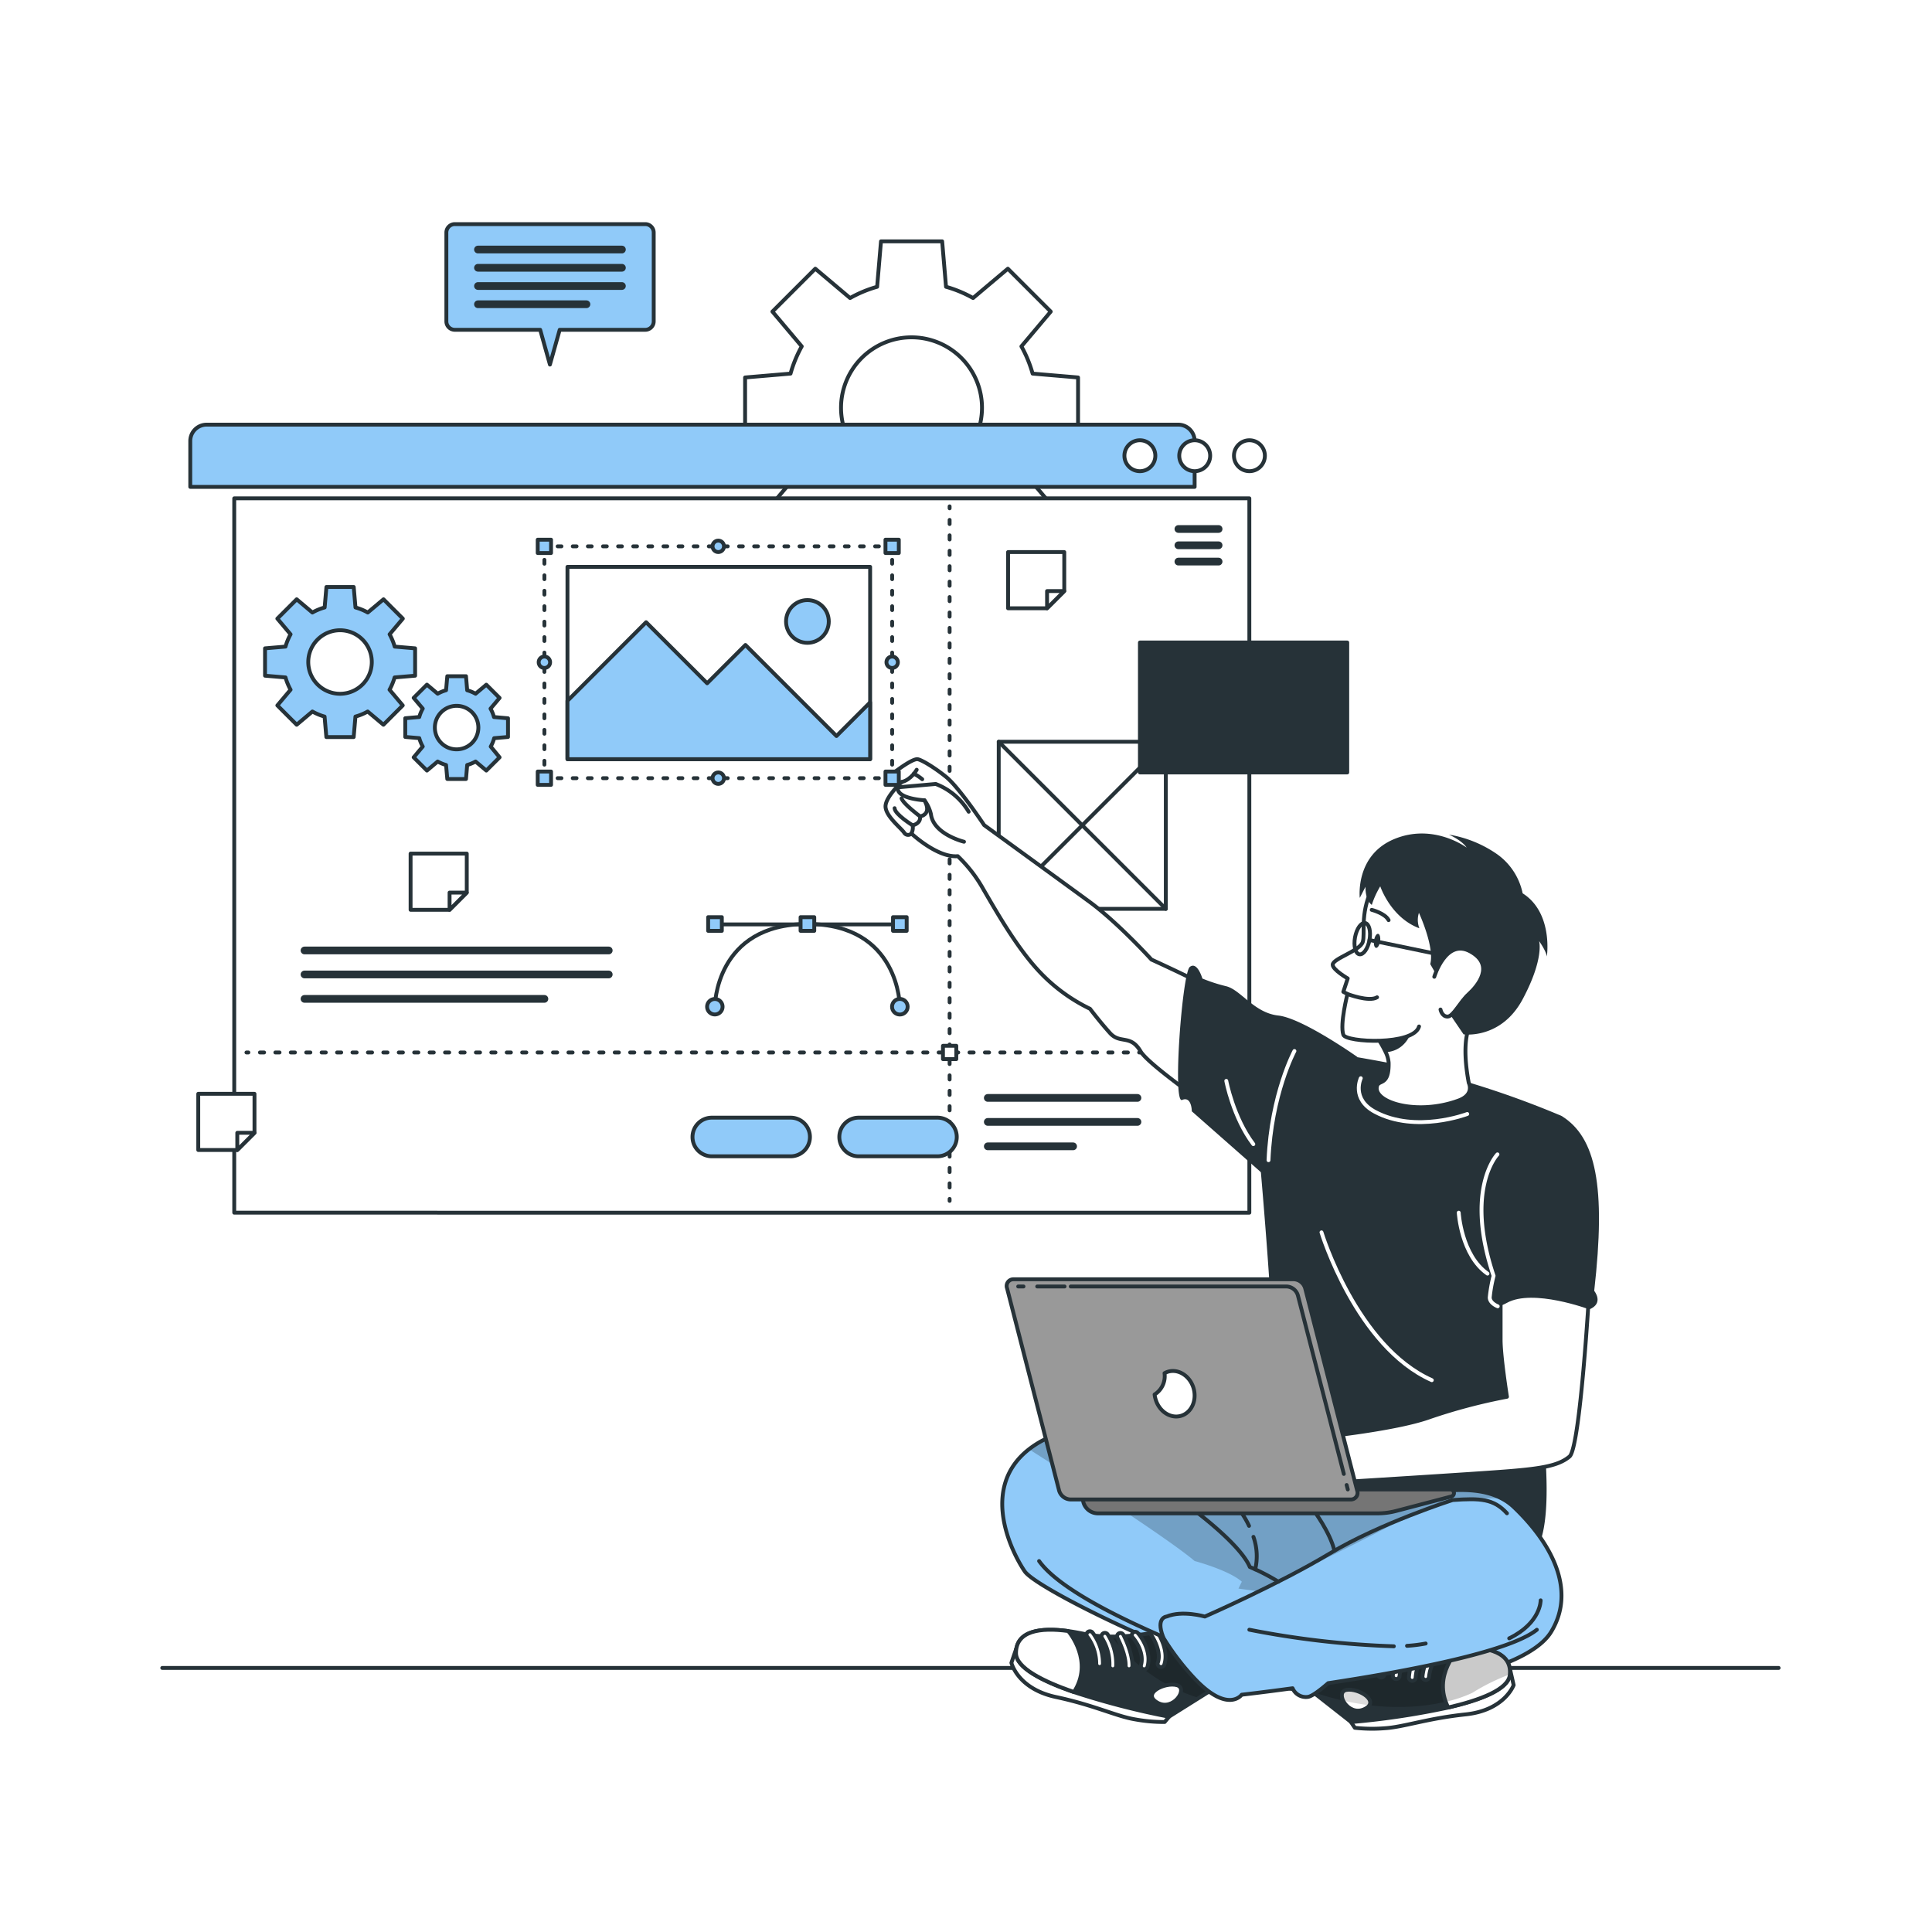 <svg class="animated" id="jeevan-website-creator" xmlns="http://www.w3.org/2000/svg" xmlns:xlink="http://www.w3.org/1999/xlink" viewBox="0 0 500 500" ><style>svg#jeevan-website-creator:not(.animated) .animable{opacity:0}svg#jeevan-website-creator.animated #jvn--Floor--inject-58{animation:1s 1 forwards cubic-bezier(.36,-0.01,.5,1.38) slideLeft,3s Infinite linear shake;animation-delay:0s,1s}svg#jeevan-website-creator.animated #elfc5k46q0nxm{animation:1s 1 forwards ease-in slideUp;animation-delay:0s}svg#jeevan-website-creator.animated #ell27zec007se{animation:1s 1 forwards ease-in slideUp;animation-delay:.083s;opacity:0}svg#jeevan-website-creator.animated #el0cmkl2pzuz9{animation:1s 1 forwards ease-in slideUp;animation-delay:.167s;opacity:0}svg#jeevan-website-creator.animated #elyu8bjy78k48{animation:1s 1 forwards ease-in slideUp;animation-delay:.25s;opacity:0}svg#jeevan-website-creator.animated #eldg43qdsz7ho{animation:1s 1 forwards ease-in slideUp;animation-delay:.333s;opacity:0}svg#jeevan-website-creator.animated #elcoa3memh6y9{animation:1s 1 forwards ease-in slideUp;animation-delay:.417s;opacity:0}svg#jeevan-website-creator.animated #elfl9ywbk9qrp{animation:1s 1 forwards ease-in slideUp;animation-delay:.5s;opacity:0}svg#jeevan-website-creator.animated #elrd4o74ucq7f{animation:1s 1 forwards ease-in slideUp;animation-delay:.583s;opacity:0}svg#jeevan-website-creator.animated #elzwcbwg66mx{animation:1s 1 forwards ease-in slideUp;animation-delay:.667s;opacity:0}svg#jeevan-website-creator.animated #el9liqxsf8zv7{animation:1s 1 forwards ease-in slideUp;animation-delay:.75s;opacity:0}svg#jeevan-website-creator.animated #elko5eymicp2{animation:1s 1 forwards ease-in slideUp;animation-delay:.833s;opacity:0}svg#jeevan-website-creator.animated #else2gduf364{animation:1s 1 forwards ease-in slideUp;animation-delay:.917s;opacity:0}svg#jeevan-website-creator.animated #jvn--Graphics--inject-58{animation:1s 1 forwards ease-in slideUp,3s Infinite linear floating;animation-delay:0s,1s}svg#jeevan-website-creator.animated #jvn--Window--inject-58{animation:1s 1 forwards ease-in slideLeft,6s Infinite linear shake;animation-delay:0s,1s}svg#jeevan-website-creator.animated #elbplqsx4uxrv{animation:1s 1 forwards cubic-bezier(.36,-0.01,.5,1.38) slideLeft;animation-delay:0s}svg#jeevan-website-creator.animated #elkpy6xompny{animation:1s 1 forwards cubic-bezier(.36,-0.01,.5,1.38) slideLeft;animation-delay:.071s;opacity:0}svg#jeevan-website-creator.animated #elwq0ssfwnye{animation:1s 1 forwards cubic-bezier(.36,-0.01,.5,1.38) slideLeft;animation-delay:.143s;opacity:0}svg#jeevan-website-creator.animated #el3afaifh4rv{animation:1s 1 forwards cubic-bezier(.36,-0.01,.5,1.38) slideLeft;animation-delay:.214s;opacity:0}svg#jeevan-website-creator.animated #elwoj6kqsp5zl{animation:1s 1 forwards cubic-bezier(.36,-0.01,.5,1.38) slideLeft;animation-delay:.286s;opacity:0}svg#jeevan-website-creator.animated #el0rbhlrviucgr{animation:1s 1 forwards cubic-bezier(.36,-0.01,.5,1.38) slideLeft;animation-delay:.357s;opacity:0}svg#jeevan-website-creator.animated #el2ozyngsznke{animation:1s 1 forwards cubic-bezier(.36,-0.01,.5,1.38) slideLeft;animation-delay:.429s;opacity:0}svg#jeevan-website-creator.animated #elqmqh5z6zw7{animation:1s 1 forwards cubic-bezier(.36,-0.01,.5,1.38) slideLeft;animation-delay:.5s;opacity:0}svg#jeevan-website-creator.animated #elzty8mrb6v6m{animation:1s 1 forwards cubic-bezier(.36,-0.01,.5,1.38) slideLeft;animation-delay:.571s;opacity:0}svg#jeevan-website-creator.animated #elj5uq5uatjgk{animation:1s 1 forwards cubic-bezier(.36,-0.01,.5,1.38) slideLeft;animation-delay:.643s;opacity:0}svg#jeevan-website-creator.animated #el5vuwdrbtfyv{animation:1s 1 forwards cubic-bezier(.36,-0.01,.5,1.38) slideLeft;animation-delay:.714s;opacity:0}svg#jeevan-website-creator.animated #eld23lcpx4usm{animation:1s 1 forwards cubic-bezier(.36,-0.01,.5,1.38) slideLeft;animation-delay:.786s;opacity:0}svg#jeevan-website-creator.animated #elohb9kk5aaaj{animation:1s 1 forwards cubic-bezier(.36,-0.01,.5,1.38) slideLeft;animation-delay:.857s;opacity:0}svg#jeevan-website-creator.animated #el8353lugmrv5{animation:1s 1 forwards cubic-bezier(.36,-0.01,.5,1.38) slideLeft;animation-delay:.929s;opacity:0}svg#jeevan-website-creator.animated #jvn--Screens--inject-58{animation:1s 1 forwards cubic-bezier(.36,-0.01,.5,1.38) slideLeft,6s Infinite linear shake;animation-delay:0s,2s}svg#jeevan-website-creator.animated #jvn--speech-bubble--inject-58{animation:1s 1 forwards cubic-bezier(.36,-0.01,.5,1.38) slideUp,3s Infinite linear floating;animation-delay:0s,1s}svg#jeevan-website-creator.animated #jvn--Character--inject-58{animation:1.6s 1 forwards cubic-bezier(.36,-0.01,.5,1.38) slideRight,6s Infinite linear shake;animation-delay:0s,1.6s}@keyframes slideLeft{0%{opacity:0;transform:translateX(-30px)}100%{opacity:1;transform:translateX(0)}}@keyframes shake{10%,90%{transform:translate3d(-1px,0,0)}20%,80%{transform:translate3d(2px,0,0)}30%,50%,70%{transform:translate3d(-4px,0,0)}40%,60%{transform:translate3d(4px,0,0)}}@keyframes slideUp{0%{opacity:0;transform:translateY(30px)}100%{opacity:1;transform:inherit}}@keyframes floating{0%{opacity:1;transform:translateY(0px)}50%{transform:translateY(-10px)}100%{opacity:1;transform:translateY(0px)}}@keyframes slideRight{0%{opacity:0;transform:translateX(30px)}100%{opacity:1;transform:translateX(0)}}</style><g id="jvn--Floor--inject-58" style="transform-origin:251.15px 431.66px 0" class="animable"><path d="M41.99 431.66H460.31z" style="fill:none;stroke:#263238;stroke-linecap:round;stroke-linejoin:round;transform-origin:251.15px 431.66px 0" id="el73yg3j0qtst" class="animable"/></g><g id="jvn--Graphics--inject-58" style="transform-origin:285.545px 233.91px 0" class="animable"><path d="M279 113.39V97.69l-11.76-1a32.58 32.58.0 0 0-2.9-7.05l7.59-9-11.1-11.1-9 7.59a32 32 0 0 0-7-2.91l-1-11.76H228l-1 11.76a32 32 0 0 0-7 2.91l-9-7.59-11.1 11.1 7.59 9a32.58 32.58.0 0 0-2.9 7.05l-11.76 1v15.7l11.76 1a32.58 32.58.0 0 0 2.9 7l-7.59 9 11.1 11.1 9-7.59a32 32 0 0 0 7 2.91l1 11.76H243.7l1-11.76a32.31 32.31.0 0 0 7.05-2.91l9 7.59 11.1-11.1-7.59-9a32.58 32.58.0 0 0 2.9-7zm-43.1 10.39a18.24 18.24.0 1 1 18.24-18.24A18.25 18.25.0 0 1 235.86 123.78z" style="fill:none;stroke:#263238;stroke-linecap:round;stroke-linejoin:round;transform-origin:235.914px 105.516px 0" id="elfc5k46q0nxm" class="animable"/><path d="M447.69 266.84v-7.52l-5.64-.49a15.92 15.92.0 0 0-1.39-3.38l3.64-4.33L439 245.8l-4.32 3.64a15.41 15.41.0 0 0-3.38-1.39l-.49-5.64h-7.53l-.48 5.64a15.21 15.21.0 0 0-3.38 1.39l-4.33-3.64-5.32 5.32 3.64 4.33a15.44 15.44.0 0 0-1.4 3.38l-5.64.49v7.52l5.64.49a15.44 15.44.0 0 0 1.4 3.38L409.74 275l5.32 5.32 4.33-3.64a15.21 15.21.0 0 0 3.38 1.39l.48 5.64h7.53l.49-5.64a15.41 15.41.0 0 0 3.38-1.39l4.32 3.64L444.3 275l-3.64-4.33a15.92 15.92.0 0 0 1.39-3.38zm-20.67 5a8.75 8.75.0 1 1 8.74-8.75A8.75 8.75.0 0 1 427 271.83z" style="fill:none;stroke:#263238;stroke-linecap:round;stroke-linejoin:round;transform-origin:427.031px 263.061px 0" id="ell27zec007se" class="animable"/><path d="M442 129.8a20.53 20.53.0 0 0-25.36-24.44 19.7 19.7.0 0 0-36.82 8.43 16.08 16.08.0 0 0-19 14 9 9 0 0 0 .2 17.92h75.28A9 9 0 0 0 442 129.8z" style="fill:none;stroke:#263238;stroke-linecap:round;stroke-linejoin:round;transform-origin:398.998px 120.523px 0" id="el0cmkl2pzuz9" class="animable"/><path d="M400.63 138.83v20.75z" style="fill:none;stroke:#263238;stroke-linecap:round;stroke-linejoin:round;transform-origin:400.63px 149.205px 0" id="elyu8bjy78k48" class="animable"/><path d="M400.63 126.39V134.68z" style="fill:none;stroke:#263238;stroke-linecap:round;stroke-linejoin:round;transform-origin:400.63px 130.535px 0" id="eldg43qdsz7ho" class="animable"/><path d="M400.63 118.63V123.07z" style="fill:none;stroke:#263238;stroke-linecap:round;stroke-linejoin:round;transform-origin:400.63px 120.85px 0" id="elcoa3memh6y9" class="animable"/><path d="M396.71 157.16 400.63 162.01 404.55 157.16" style="fill:none;stroke:#263238;stroke-linecap:round;stroke-linejoin:round;transform-origin:400.63px 159.585px 0" id="elfl9ywbk9qrp" class="animable"/><path d="M212.64 373.15a20.54 20.54.0 0 0-25.37-24.44 19.69 19.69.0 0 0-36.81 8.44 16.27 16.27.0 0 0-3-.29 16.09 16.09.0 0 0-16 14.28 9 9 0 0 0 .19 17.92H207a9 9 0 0 0 5.67-15.91z" style="fill:none;stroke:#263238;stroke-linecap:round;stroke-linejoin:round;transform-origin:169.652px 363.867px 0" id="elrd4o74ucq7f" class="animable"/><path d="M171.24 385.15V364.41z" style="fill:none;stroke:#263238;stroke-linecap:round;stroke-linejoin:round;transform-origin:171.24px 374.78px 0" id="elzwcbwg66mx" class="animable"/><path d="M171.24 397.6V389.3z" style="fill:none;stroke:#263238;stroke-linecap:round;stroke-linejoin:round;transform-origin:171.24px 393.45px 0" id="el9liqxsf8zv7" class="animable"/><path d="M171.24 405.36V400.92z" style="fill:none;stroke:#263238;stroke-linecap:round;stroke-linejoin:round;transform-origin:171.24px 403.14px 0" id="elko5eymicp2" class="animable"/><path d="M175.16 366.83 171.24 361.98 167.32 366.83" style="fill:none;stroke:#263238;stroke-linecap:round;stroke-linejoin:round;transform-origin:171.24px 364.405px 0" id="else2gduf364" class="animable"/></g><g id="jvn--Window--inject-58" style="transform-origin:188.295px 211.869px 0" class="animable"><path d="M53.48 109.9H304.93a4.24 4.24.0 0 1 4.24 4.24V126a0 0 0 0 1 0 0H49.24a0 0 0 0 1 0 0V114.14A4.24 4.24.0 0 1 53.48 109.9z" style="fill:#90caf9;stroke:#263238;stroke-linecap:round;stroke-linejoin:round;transform-origin:179.205px 117.949px 0" id="el2qvoiu71fg9" class="animable"/><path d="M60.62 128.97h262.71v184.87H60.62z" style="fill:#fff;stroke:#263238;stroke-linecap:round;stroke-linejoin:round;transform-origin:191.975px 221.405px 0" id="elb2vd9gswd2c" class="animable"/><path d="M327.35 117.94a4 4 0 1 1-4-4 4 4 0 0 1 4 4z" style="fill:#fff;stroke:#263238;stroke-linecap:round;stroke-linejoin:round;transform-origin:323.352px 117.941px 0" id="elfagfdzms6sp" class="animable"/><path d="M313.19 117.94a4 4 0 1 1-4-4 4 4 0 0 1 4 4z" style="fill:#fff;stroke:#263238;stroke-linecap:round;stroke-linejoin:round;transform-origin:309.191px 117.941px 0" id="el87mzmvm62l2" class="animable"/><path d="M299 117.94a4 4 0 1 1-4-4 4 4 0 0 1 4 4z" style="fill:#fff;stroke:#263238;stroke-linecap:round;stroke-linejoin:round;transform-origin:295px 117.941px 0" id="elwp26ixgwvm" class="animable"/><path d="M315.37 136.9H304.97z" style="fill:none;stroke:#263238;stroke-linecap:round;stroke-linejoin:round;stroke-width:2px;transform-origin:310.17px 136.9px 0" id="el5ppdofaiq6q" class="animable"/><path d="M315.37 141.12H304.97z" style="fill:none;stroke:#263238;stroke-linecap:round;stroke-linejoin:round;stroke-width:2px;transform-origin:310.17px 141.12px 0" id="el5mnqmyytkk3" class="animable"/><path d="M315.37 145.34H304.97z" style="fill:none;stroke:#263238;stroke-linecap:round;stroke-linejoin:round;stroke-width:2px;transform-origin:310.17px 145.34px 0" id="elz6uskzel4w9" class="animable"/><path d="M78.81 245.98H157.54z" style="fill:none;stroke:#263238;stroke-linecap:round;stroke-linejoin:round;stroke-width:2px;transform-origin:118.175px 245.98px 0" id="elpu1lw1osrik" class="animable"/><path d="M78.81 252.19H157.54z" style="fill:none;stroke:#263238;stroke-linecap:round;stroke-linejoin:round;stroke-width:2px;transform-origin:118.175px 252.19px 0" id="elri10ddz0c1d" class="animable"/><path d="M78.81 258.51H140.89z" style="fill:none;stroke:#263238;stroke-linecap:round;stroke-linejoin:round;stroke-width:2px;transform-origin:109.85px 258.51px 0" id="el54royljgim3" class="animable"/><path d="M245.76 131.05v.5z" style="fill:none;stroke:#263238;stroke-linecap:round;stroke-linejoin:round;transform-origin:245.76px 131.3px 0" id="elqghmvvx54r" class="animable"/><path d="M245.76 134.55V308.78z" style="fill:none;stroke:#263238;stroke-linecap:round;stroke-linejoin:round;stroke-dasharray:.998px,2.995px;transform-origin:245.76px 221.665px 0" id="el6vvzlb682xl" class="animable"/><path d="M245.76 310.28v.5z" style="fill:none;stroke:#263238;stroke-linecap:round;stroke-linejoin:round;transform-origin:245.76px 310.53px 0" id="elezm44av47k8" class="animable"/><path d="M63.78 272.38h.5z" style="fill:none;stroke:#263238;stroke-linecap:round;stroke-linejoin:round;transform-origin:64.03px 272.38px 0" id="elgn8wmdad6fg" class="animable"/><path d="M67.27 272.38H317.31z" style="fill:none;stroke:#263238;stroke-linecap:round;stroke-linejoin:round;stroke-dasharray:.998px,2.994px;transform-origin:192.29px 272.38px 0" id="elamjue8a13dc" class="animable"/><path d="M318.81 272.38h.5z" style="fill:none;stroke:#263238;stroke-linecap:round;stroke-linejoin:round;transform-origin:319.06px 272.38px 0" id="eloim7e9mbw1" class="animable"/><path d="M244.04 270.65h3.45v3.45H244.04z" style="fill:#fff;stroke:#263238;stroke-linecap:round;stroke-linejoin:round;transform-origin:245.765px 272.375px 0" id="elcicitpd7h3u" class="animable"/><path d="M231.99 239.24H185.93z" style="fill:none;stroke:#263238;stroke-linecap:round;stroke-linejoin:round;transform-origin:208.96px 239.24px 0" id="elx1lh6hd786o" class="animable"/><path d="M232.88 260.54s0-21.41-23.92-21.41S185 260.54 185 260.54" style="fill:none;stroke:#263238;stroke-linecap:round;stroke-linejoin:round;transform-origin:208.939px 249.834px 0" id="el9ctn0sw9ezs" class="animable"/><circle cx="232.88" cy="260.54" r="2.02" style="fill:#90caf9;stroke:#263238;stroke-linecap:round;stroke-linejoin:round;transform-origin:232.88px 260.54px 0" id="elaffl9d4o7j7" class="animable"/><path d="M183 260.54a2 2 0 1 1 2 2 2 2 0 0 1-2-2z" style="fill:#90caf9;stroke:#263238;stroke-linecap:round;stroke-linejoin:round;transform-origin:185px 260.539px 0" id="elkneiwgr4kf" class="animable"/><g id="elqgkp7yzv179"><path d="M231.11 237.36h3.54v3.54H231.11z" style="fill:#90caf9;stroke:#263238;stroke-linecap:round;stroke-linejoin:round;transform-origin:232.88px 239.13px 0;transform:rotate(180deg)" class="animable"/></g><g id="elfeqx3tqsn3h"><path d="M207.19 237.36h3.54v3.54H207.19z" style="fill:#90caf9;stroke:#263238;stroke-linecap:round;stroke-linejoin:round;transform-origin:208.96px 239.13px 0;transform:rotate(180deg)" class="animable"/></g><g id="elqgrlpfe6h9j"><path d="M183.27 237.36h3.54v3.54H183.27z" style="fill:#90caf9;stroke:#263238;stroke-linecap:round;stroke-linejoin:round;transform-origin:185.04px 239.13px 0;transform:rotate(180deg)" class="animable"/></g><path d="M107.43 174.87v-7.08l-5.29-.45a15.09 15.09.0 0 0-1.31-3.18l3.42-4.06-5-5-4.07 3.42A14.22 14.22.0 0 0 92 157.21l-.46-5.3H84.48l-.46 5.3a14 14 0 0 0-3.17 1.31l-4.07-3.42-5 5 3.42 4.06a14.58 14.58.0 0 0-1.31 3.18l-5.3.45v7.08l5.3.45a14.78 14.78.0 0 0 1.31 3.18l-3.42 4.06 5 5 4.07-3.42A14 14 0 0 0 84 185.45l.46 5.3h7.07l.46-5.3a14.22 14.22.0 0 0 3.17-1.31l4.07 3.42 5-5-3.42-4.06a15.31 15.31.0 0 0 1.31-3.18zM88 179.55a8.22 8.22.0 1 1 8.22-8.22A8.22 8.22.0 0 1 88 179.55z" style="fill:#90caf9;stroke:#263238;stroke-linecap:round;stroke-linejoin:round;transform-origin:88.01px 171.33px 0" id="el99j0ao55ch" class="animable"/><path d="M131.47 190.73v-4.84l-3.63-.32a9.81 9.81.0 0 0-.89-2.17l2.34-2.78-3.43-3.42-2.78 2.34a10.34 10.34.0 0 0-2.17-.9L120.6 175h-4.84l-.32 3.63a10.34 10.34.0 0 0-2.17.9l-2.78-2.34-3.43 3.42 2.35 2.78a9.38 9.38.0 0 0-.9 2.17l-3.63.32v4.84l3.63.31a9.2 9.2.0 0 0 .9 2.17L107.06 196l3.43 3.42 2.78-2.34a10.34 10.34.0 0 0 2.17.9l.32 3.62h4.84l.31-3.62a10.34 10.34.0 0 0 2.17-.9l2.78 2.34 3.43-3.42L127 193.21a9.61 9.61.0 0 0 .89-2.17zm-13.29 3.2a5.63 5.63.0 1 1 5.62-5.62A5.63 5.63.0 0 1 118.18 193.93z" style="fill:#90caf9;stroke:#263238;stroke-linecap:round;stroke-linejoin:round;transform-origin:118.174px 188.301px 0" id="elfbmat1ucjom" class="animable"/><path d="M255.64 284.14H294.37z" style="fill:none;stroke:#263238;stroke-linecap:round;stroke-linejoin:round;stroke-width:2px;transform-origin:275.005px 284.14px 0" id="elg4uymirj86w" class="animable"/><path d="M255.64 290.35H294.37z" style="fill:none;stroke:#263238;stroke-linecap:round;stroke-linejoin:round;stroke-width:2px;transform-origin:275.005px 290.35px 0" id="ellr6iko94efb" class="animable"/><path d="M255.64 296.67H277.72z" style="fill:none;stroke:#263238;stroke-linecap:round;stroke-linejoin:round;stroke-width:2px;transform-origin:266.68px 296.67px 0" id="elt0oz54l67s" class="animable"/><path d="M204.61 299.25H184.22a5 5 0 0 1-5-5h0a5 5 0 0 1 5-5h20.39a5 5 0 0 1 5 5h0a5 5 0 0 1-5 5z" style="fill:#90caf9;stroke:#263238;stroke-linecap:round;stroke-linejoin:round;transform-origin:194.414px 294.25px 0" id="el1zc5xvupjtt" class="animable"/><path d="M242.61 299.25H222.22a5 5 0 0 1-5-5h0a5 5 0 0 1 5-5h20.39a5 5 0 0 1 5 5h0a5 5 0 0 1-5 5z" style="fill:#90caf9;stroke:#263238;stroke-linecap:round;stroke-linejoin:round;transform-origin:232.414px 294.25px 0" id="elpdmu2qcdgan" class="animable"/><path d="M258.47 191.97h43.24v43.24H258.47z" style="fill:#fff;stroke:#263238;stroke-linecap:round;stroke-linejoin:round;transform-origin:280.09px 213.59px 0" id="elprbps1jfjgc" class="animable"/><path d="M258.47 191.97 301.71 235.21z" style="fill:#fff;stroke:#263238;stroke-linecap:round;stroke-linejoin:round;transform-origin:280.09px 213.59px 0" id="elxfl1b7f06jm" class="animable"/><path d="M301.71 191.97 258.47 235.21z" style="fill:#fff;stroke:#263238;stroke-linecap:round;stroke-linejoin:round;transform-origin:280.09px 213.59px 0" id="elotlf2or5z2" class="animable"/><path d="M275.43 142.88V152.97L270.98 157.42H260.89V142.88H275.43z" style="fill:#fff;stroke:#263238;stroke-linecap:round;stroke-linejoin:round;transform-origin:268.16px 150.15px 0" id="elqw9cbabms9h" class="animable"/><path d="M275.43 152.97 270.98 157.42V152.97H275.43z" style="fill:#fff;stroke:#263238;stroke-linecap:round;stroke-linejoin:round;transform-origin:273.205px 155.195px 0" id="elnma8w3iicqo" class="animable"/><path d="M120.8 220.91V231L116.35 235.46H106.26V220.91H120.8z" style="fill:#fff;stroke:#263238;stroke-linecap:round;stroke-linejoin:round;transform-origin:113.53px 228.185px 0" id="elt8324l7fral" class="animable"/><path d="M120.8 231 116.35 235.46V231H120.8z" style="fill:#fff;stroke:#263238;stroke-linecap:round;stroke-linejoin:round;transform-origin:118.575px 233.23px 0" id="el4f0rzrdagwg" class="animable"/><path d="M65.86 283.08V293.17L61.41 297.62H51.31V283.08H65.86z" style="fill:#fff;stroke:#263238;stroke-linecap:round;stroke-linejoin:round;transform-origin:58.585px 290.35px 0" id="elrgardv60c4p" class="animable"/><path d="M65.86 293.17 61.41 297.62V293.17H65.86z" style="fill:#fff;stroke:#263238;stroke-linecap:round;stroke-linejoin:round;transform-origin:63.635px 295.395px 0" id="elebkw5yzic2f" class="animable"/></g><g id="jvn--Screens--inject-58" style="transform-origin:220.935px 250.75px 0" class="animable"><path d="M295.01 166.28h53.66v33.63H295.01z" style="fill:#263238;stroke:#263238;stroke-linecap:round;stroke-linejoin:round;transform-origin:321.84px 183.095px 0" id="elbplqsx4uxrv" class="animable"/><path d="M295.01 166.28h53.66v5.11H295.01z" style="fill:#90caf9;stroke:#263238;stroke-linecap:round;stroke-linejoin:round;transform-origin:321.84px 168.835px 0" id="elkpy6xompny" class="animable"/><path d="M300.48 175.7H314.2z" style="fill:none;stroke:#fff;stroke-linecap:round;stroke-linejoin:round;transform-origin:307.34px 175.7px 0" id="elwq0ssfwnye" class="animable"/><path d="M307.34 179.53H331.08z" style="fill:none;stroke:#fff;stroke-linecap:round;stroke-linejoin:round;transform-origin:319.21px 179.53px 0" id="el3afaifh4rv" class="animable"/><path d="M304.31 183.1H311.3z" style="fill:none;stroke:#fff;stroke-linecap:round;stroke-linejoin:round;transform-origin:307.805px 183.1px 0" id="elwoj6kqsp5zl" class="animable"/><path d="M307.34 187.31H323.33z" style="fill:none;stroke:#fff;stroke-linecap:round;stroke-linejoin:round;transform-origin:315.335px 187.31px 0" id="el0rbhlrviucgr" class="animable"/><path d="M300.48 191.13H314.2z" style="fill:none;stroke:#fff;stroke-linecap:round;stroke-linejoin:round;transform-origin:307.34px 191.13px 0" id="el2ozyngsznke" class="animable"/><path d="M93.2 301.59h53.66v33.63H93.2z" style="fill:#263238;stroke:#263238;stroke-linecap:round;stroke-linejoin:round;transform-origin:120.03px 318.405px 0" id="elqmqh5z6zw7" class="animable"/><path d="M93.2 301.59h53.66v5.11H93.2z" style="fill:#90caf9;stroke:#263238;stroke-linecap:round;stroke-linejoin:round;transform-origin:120.03px 304.145px 0" id="elzty8mrb6v6m" class="animable"/><path d="M98.68 311.02H112.39z" style="fill:none;stroke:#fff;stroke-linecap:round;stroke-linejoin:round;transform-origin:105.535px 311.02px 0" id="elj5uq5uatjgk" class="animable"/><path d="M105.53 314.84H129.27z" style="fill:none;stroke:#fff;stroke-linecap:round;stroke-linejoin:round;transform-origin:117.4px 314.84px 0" id="el5vuwdrbtfyv" class="animable"/><path d="M102.5 318.41H109.49z" style="fill:none;stroke:#fff;stroke-linecap:round;stroke-linejoin:round;transform-origin:105.995px 318.41px 0" id="eld23lcpx4usm" class="animable"/><path d="M105.53 322.62H121.52z" style="fill:none;stroke:#fff;stroke-linecap:round;stroke-linejoin:round;transform-origin:113.525px 322.62px 0" id="elohb9kk5aaaj" class="animable"/><path d="M98.68 326.45H112.39z" style="fill:none;stroke:#fff;stroke-linecap:round;stroke-linejoin:round;transform-origin:105.535px 326.45px 0" id="el8353lugmrv5" class="animable"/></g><g id="jvn--speech-bubble--inject-58" style="transform-origin:142.35px 76.176px 0" class="animable animator-active"><path d="M167 58h-49.3a2.19 2.19.0 0 0-2.18 2.18v23a2.18 2.18.0 0 0 2.18 2.17H139.8l2.52 9 2.53-9H167a2.18 2.18.0 0 0 2.18-2.17v-23A2.19 2.19.0 0 0 167 58z" style="fill:#90caf9;stroke:#263238;stroke-linecap:round;stroke-linejoin:round;transform-origin:142.35px 76.176px 0" id="elxvq49x5wzh" class="animable"/><path d="M123.7 64.58H160.95z" style="fill:none;stroke:#263238;stroke-linecap:round;stroke-linejoin:round;stroke-width:2px;transform-origin:142.325px 64.58px 0" id="elncopwse0icd" class="animable"/><path d="M123.7 69.3H160.95z" style="fill:none;stroke:#263238;stroke-linecap:round;stroke-linejoin:round;stroke-width:2px;transform-origin:142.325px 69.3px 0" id="elk2hp8pyk5r" class="animable"/><path d="M123.7 74.02H160.95z" style="fill:none;stroke:#263238;stroke-linecap:round;stroke-linejoin:round;stroke-width:2px;transform-origin:142.325px 74.02px 0" id="elhpe588otokg" class="animable"/><path d="M123.7 78.74H151.77z" style="fill:none;stroke:#263238;stroke-linecap:round;stroke-linejoin:round;stroke-width:2px;transform-origin:137.735px 78.74px 0" id="el5kcg6wyms12" class="animable"/></g><g id="jvn--Character--inject-58" style="transform-origin:276.488px 293.534px 0" class="animable"><path d="M247.87 221.58c-5.29.45-12-5.87-12-5.87a1.19 1.19.0 0 1-1.89-.24c-.86-1.24-4.59-4.11-4.8-6.59s4.19-6.5 4.19-6.5c-3.39.92-3.75-1.07-3.75-1.07s5.71-4.71 7.71-4.84c.78-.05 4.18 1.91 7.47 4.55 3.44 2.77 9.9 12.52 9.9 12.52s21.85 15.87 27.37 19.93c7.29 5.36 15.93 14.87 15.93 14.87s29 13.08 37 20.27l-10.82 25.62s-26.37-17.67-29-22.15-5.27-1.79-7.91-4.72-5.17-6.28-5.17-6.28A44.58 44.58.0 0 1 269.51 252c-6.16-6.33-11.59-16-15-21.82A36 36 0 0 0 247.87 221.58z" style="fill:#fff;stroke:#263238;stroke-linecap:round;stroke-linejoin:round;transform-origin:282.086px 245.35px 0" id="elfca4l8ua8" class="animable"/><path d="M249.48 217.84s-7.87-1.91-8.55-7.1a9.55 9.55.0 0 0-1.69-3.63s-7.34-.36-6.88-3.35l9.8-.87a17.06 17.06.0 0 1 8.53 7.18" style="fill:#fff;stroke:#263238;stroke-linecap:round;stroke-linejoin:round;transform-origin:241.516px 210.365px 0" id="elgr7tff9r3oc" class="animable"/><path d="M235.86 215.71a3.22 3.22.0 0 0 .33-2.12s2.16-.4 1.92-2.31c0 0 3.2-.39 1.13-4.17" style="fill:none;stroke:#263238;stroke-linecap:round;stroke-linejoin:round;transform-origin:237.898px 211.41px 0" id="elkj1skrt8af" class="animable"/><path d="M238.11 211.28s-4.31-3.19-4.79-4.65" style="fill:none;stroke:#263238;stroke-linecap:round;stroke-linejoin:round;transform-origin:235.715px 208.955px 0" id="elhj3i3wufc2j" class="animable"/><path d="M236.19 213.59s-4.59-2.8-4.67-4.43" style="fill:none;stroke:#263238;stroke-linecap:round;stroke-linejoin:round;transform-origin:233.855px 211.375px 0" id="elhd6ct4f2frh" class="animable"/><path d="M237.24 199.21s-1.46 2.62-3.88 3.17" style="fill:none;stroke:#263238;stroke-linecap:round;stroke-linejoin:round;transform-origin:235.299px 200.795px 0" id="elxu9lwidsvz" class="animable"/><path d="M236.51 200.23a12.55 12.55.0 0 1 2.16 1.43" style="fill:none;stroke:#263238;stroke-linecap:round;stroke-linejoin:round;transform-origin:237.592px 200.945px 0" id="elq5wkoch70b" class="animable"/><path d="M404.12 288.8a236.19 236.19.0 0 0-34.91-11.66c-17.56-4.11-46-7.78-46-7.78s7.82 79.8 5.76 84.6-14.42 20.92-14.42 20.92 66.89 26.08 78.55 28.3 5.58-38.25 5.58-38.25S411 313.49 404.12 288.8z" style="fill:#263238;transform-origin:360.381px 336.314px 0" id="elnx88db8qi7l" class="animable"/><path d="M380.11 280.23s1.59 3-2.59 4.57c-10.83 4-22.37.47-21.14-3.77.47-1.62 3.15.0 3-6a7.37 7.37.0 0 0-.73-2.66 27.47 27.47.0 0 0-2.75-4.61 57.26 57.26.0 0 0-3.71-4.63s17.19-11 29.94.0C382.11 263.08 377.37 265.48 380.11 280.23z" style="fill:#fff;stroke:#263238;stroke-linecap:round;stroke-linejoin:round;transform-origin:367.16px 272.396px 0" id="el9gzyhac834" class="animable"/><path d="M401.41 422.36c-6.77 11-41.12 16.21-59.87 15.72s-72.7-26-76.36-31.44c-3.39-5-11.72-21.57 1.12-31.58a24.88 24.88.0 0 1 3.46-2.24c8.79-4.76 67.25 10.25 67.25 10.25s3.62-2.29 4.95-2.12c4.08.52 7 3.82 15.24 6.17 5.77 1.65 21.52-4.69 31.58.76a13.88 13.88.0 0 1 3.06 2.22C401.24 399.08 408.17 411.33 401.41 422.36z" style="fill:#90caf9;transform-origin:331.75px 404.998px 0" id="el5unvqdyss7" class="animable"/><g style='clip-path:url("#jvn--clip-path--inject-58");transform-origin:327.541px 393.418px 0' id="el7whv32zudzp" class="animable"><g id="el3o79s3ci9dt"><path d="M388.78 387.88c-10.31-.69-19.5 1.47-25.92 5.26-7.61 4.5-43.55 21.81-43.55 21.81.08-1.86 2.08-5.61 2.08-5.61-3.38-3-12.22-5.35-12.22-5.35-6.85-5.85-34-23.3-42.87-28.93a24.88 24.88.0 0 1 3.46-2.24c8.79-4.76 67.25 10.25 67.25 10.25s3.62-2.29 4.95-2.12c4.08.52 7 3.82 15.24 6.17C363 388.77 378.72 382.43 388.78 387.88z" style="fill-opacity:.7;opacity:.3;transform-origin:327.541px 393.418px 0" class="animable"/></g></g><path d="M401.41 422.36c-6.77 11-41.12 16.21-59.87 15.72s-72.7-26-76.36-31.44c-3.39-5-11.72-21.57 1.12-31.58a24.88 24.88.0 0 1 3.46-2.24c8.79-4.76 67.25 10.25 67.25 10.25s3.62-2.29 4.95-2.12c4.08.52 7 3.82 15.24 6.17 5.77 1.65 21.52-4.69 31.58.76a13.88 13.88.0 0 1 3.06 2.22C401.24 399.08 408.17 411.33 401.41 422.36z" style="fill:none;stroke:#263238;stroke-linecap:round;stroke-linejoin:round;transform-origin:331.75px 404.998px 0" id="elsfe7b81icx" class="animable"/><path d="M390.87 432.32l.86 3.77s-2.3 6.52-12.41 7.59-16.1 3.3-21 3.59a40.82 40.82.0 0 1-7.69-.12l-1-1.48z" style="fill:#fff;stroke:#263238;stroke-linecap:round;stroke-linejoin:round;transform-origin:370.68px 439.859px 0" id="elhqp0ucmxoy" class="animable"/><path d="M332.16 431.92l17.52 13.75a200.72 200.72.0 0 0 25.12-3.76h0c8.3-1.92 15.55-4.67 15.94-8.45.61-5.74-5.53-7.31-12.82-7.09-1.36.0-2.76.14-4.17.28-11.67 1.25-26.51-5.19-26.51-5.19z" style="fill:#263238;transform-origin:361.471px 433.566px 0" id="elrbnr8vq1kxi" class="animable"/><g style='clip-path:url("#jvn--clip-path-2--inject-58");transform-origin:361.469px 431.607px 0' id="elhd3mjsngx7" class="animable"><g id="elob12tsvgqw"><path d="M390.75 433.32a53.46 53.46.0 0 0-9.74 4.8s-16.27 8.37-41.28-.25l-7.57-5.95 15.08-10.47s14.83 6.45 26.51 5.19c1.41-.15 2.81-.25 4.17-.28C385.16 426.14 391.25 427.68 390.75 433.32z" style="fill-opacity:.7;opacity:.3;transform-origin:361.469px 431.607px 0" class="animable"/></g></g><path d="M332.16 431.92l17.52 13.75a200.72 200.72.0 0 0 25.12-3.76h0c8.3-1.92 15.55-4.67 15.94-8.45.61-5.74-5.53-7.31-12.82-7.09-1.36.0-2.76.14-4.17.28-11.67 1.25-26.51-5.19-26.51-5.19z" style="fill:none;stroke:#263238;stroke-linecap:round;stroke-linejoin:round;transform-origin:361.471px 433.566px 0" id="el25rtxr2ko0h" class="animable"/><path d="M348.49 437.34c-3.16.51.31 7 4.59 5S351.65 436.82 348.49 437.34z" style="fill:#fff;transform-origin:350.939px 440.006px 0" id="el9vsy3kyak2l" class="animable"/><g style='clip-path:url("#jvn--clip-path-3--inject-58");transform-origin:350.943px 439.299px 0' id="elg9k20fktmhs" class="animable"><g id="el7yv3r2y4d8f"><path d="M354.42 441.31a66.94 66.94.0 0 1-6.81-1.19c-.6-1.27-.46-2.57.88-2.78C351.14 436.9 355.6 439.35 354.42 441.31z" style="fill-opacity:.7;opacity:.2;transform-origin:350.943px 439.299px 0" class="animable"/></g></g><path d="M348.49 437.34c-3.16.51.31 7 4.59 5S351.65 436.82 348.49 437.34z" style="fill:none;stroke:#263238;stroke-linecap:round;stroke-linejoin:round;transform-origin:350.939px 440.006px 0" id="elnudygnevqm" class="animable"/><path d="M374.8 441.9c8.3-1.92 15.55-4.67 15.94-8.45.61-5.74-5.53-7.31-12.82-7.09C377.6 426.67 370.53 433.5 374.8 441.9z" style="fill:#fff;transform-origin:382.107px 434.119px 0" id="ell1tbdswi3j" class="animable"/><g style='clip-path:url("#jvn--clip-path-4--inject-58");transform-origin:382.109px 433.375px 0' id="ell4u6xe8esr" class="animable"><g id="elt59ssh5h29q"><path d="M390.75 433.32a53.46 53.46.0 0 0-9.74 4.8 32.78 32.78.0 0 1-6.85 2.29c-2.8-7.7 3.46-13.76 3.76-14.05C385.16 426.14 391.25 427.68 390.75 433.32z" style="fill-opacity:.7;opacity:.3;transform-origin:382.109px 433.375px 0" class="animable"/></g></g><path d="M374.8 441.9c8.3-1.92 15.55-4.67 15.94-8.45.61-5.74-5.53-7.31-12.82-7.09C377.6 426.67 370.53 433.5 374.8 441.9z" style="fill:none;stroke:#263238;stroke-linecap:round;stroke-linejoin:round;transform-origin:382.107px 434.119px 0" id="el5wp67tilagg" class="animable"/><path d="M368.88 434.77h.05a.86.86.0 0 0 .9-.83 11.78 11.78.0 0 1 3-6.59.86.86.0 0 0 0-1.22.87.87.0 0 0-1.22.0 13.36 13.36.0 0 0-3.47 7.71A.86.86.0 0 0 368.88 434.77z" style="fill:#fff;stroke:#263238;stroke-linecap:round;stroke-linejoin:round;transform-origin:370.609px 430.324px 0" id="ell78iz9h2tns" class="animable"/><path d="M365.41 435h.07a.86.86.0 0 0 .88-.85 12.84 12.84.0 0 1 2.66-6.86.87.87.0 1 0-1.34-1.1 14.48 14.48.0 0 0-3.05 7.92A.86.86.0 0 0 365.41 435z" style="fill:#fff;stroke:#263238;stroke-linecap:round;stroke-linejoin:round;transform-origin:366.947px 430.406px 0" id="elyvtsx5wz3u9" class="animable"/><path d="M361.26 434.54h0a.86.86.0 0 0 .94-.78c.27-3 2.85-6.93 2.88-7a.88.88.0 0 0-.24-1.21.87.87.0 0 0-1.2.24c-.12.17-2.86 4.29-3.17 7.77A.87.87.0 0 0 361.26 434.54z" style="fill:#fff;stroke:#263238;stroke-linecap:round;stroke-linejoin:round;transform-origin:362.842px 429.975px 0" id="elkx7tcuyfaod" class="animable"/><path d="M357.34 434.13a.91.91.0 0 0 .23.0.86.86.0 0 0 .71-1c-.61-3.68 2.81-6.83 2.84-6.86A.87.87.0 0 0 360 425c-.17.15-4.16 3.81-3.39 8.44A.88.88.0 0 0 357.34 434.13z" style="fill:#fff;stroke:#263238;stroke-linecap:round;stroke-linejoin:round;transform-origin:358.895px 429.518px 0" id="elc9qyl78q6b9" class="animable"/><path d="M353.08 433.1a.88.88.0 0 0 .28.0.87.87.0 0 0 .65-1c-.75-3.28 2.48-7 2.52-7a.87.87.0 0 0-.08-1.22.86.86.0 0 0-1.22.07c-.16.18-3.86 4.41-2.91 8.57A.86.86.0 0 0 353.08 433.1z" style="fill:#fff;stroke:#263238;stroke-linecap:round;stroke-linejoin:round;transform-origin:354.453px 428.385px 0" id="eliligsft459n" class="animable"/><path d="M263 426.68l-1.25 3.66s1.6 6.73 11.54 8.85 15.66 5 20.46 5.78a41.19 41.19.0 0 0 7.66.68l1.15-1.37z" style="fill:#fff;stroke:#263238;stroke-linecap:round;stroke-linejoin:round;transform-origin:282.154px 436.164px 0" id="elwlchen1q4k9" class="animable"/><path d="M321.39 432.45l-18.86 11.83a201.2 201.2.0 0 1-24.59-6.37h0c-8.05-2.78-15-6.28-15-10.08.0-5.78 6.27-6.69 13.5-5.71 1.35.18 2.73.43 4.12.72 11.47 2.47 26.9-2.38 26.9-2.38z" style="fill:#263238;transform-origin:292.166px 432.371px 0" id="elzpjmew0lsj" class="animable"/><g style='clip-path:url("#jvn--clip-path-5--inject-58");transform-origin:304.576px 429.969px 0' id="elsccmjk209x" class="animable"><g id="elwbemoy9re8f"><path d="M321.39 432.45l-11.09 7a44.86 44.86.0 0 1-22.54-15.87 75.09 75.09.0 0 0 19.73-3.09z" style="fill-opacity:.7;opacity:.3;transform-origin:304.576px 429.969px 0" class="animable"/></g></g><path d="M321.39 432.45l-18.86 11.83a201.2 201.2.0 0 1-24.59-6.37h0c-8.05-2.78-15-6.28-15-10.08.0-5.78 6.27-6.69 13.5-5.71 1.35.18 2.73.43 4.12.72 11.47 2.47 26.9-2.38 26.9-2.38z" style="fill:none;stroke:#263238;stroke-linecap:round;stroke-linejoin:round;transform-origin:292.166px 432.371px 0" id="eltngk48e4qbg" class="animable"/><path d="M277.94 437.9c-8.05-2.78-15-6.28-15-10.08.0-5.78 6.27-6.69 13.5-5.71C276.76 422.45 283.07 430 277.94 437.9z" style="fill:#fff;stroke:#263238;stroke-linecap:round;stroke-linejoin:round;transform-origin:271.441px 429.834px 0" id="elia95ptsh1d8" class="animable"/><path d="M284.58 431.43h-.05a.88.88.0 0 1-.82-.92 11.73 11.73.0 0 0-2.27-6.86.87.87.0 1 1 1.36-1.07 13.27 13.27.0 0 1 2.64 8A.86.86.0 0 1 284.58 431.43z" style="fill:#fff;stroke:#263238;stroke-linecap:round;stroke-linejoin:round;transform-origin:283.318px 426.803px 0" id="elsft3gh8poel" class="animable"/><path d="M288 432h-.08a.87.87.0 0 1-.79-.94 12.77 12.77.0 0 0-1.91-7.09.87.87.0 1 1 1.44-1 14.33 14.33.0 0 1 2.2 8.2A.87.87.0 0 1 288 432z" style="fill:#fff;stroke:#263238;stroke-linecap:round;stroke-linejoin:round;transform-origin:286.967px 427.297px 0" id="ell0re0yi0ms" class="animable"/><path d="M292.18 432h0a.88.88.0 0 1-.86-.88c.06-3.05-2.1-7.18-2.13-7.22a.88.88.0 0 1 .37-1.18.87.87.0 0 1 1.17.37c.1.18 2.39 4.56 2.33 8.06A.87.87.0 0 1 292.18 432z" style="fill:#fff;stroke:#263238;stroke-linecap:round;stroke-linejoin:round;transform-origin:291.076px 427.311px 0" id="eliaeuik9lcfq" class="animable"/><path d="M296.12 432h-.23a.87.87.0 0 1-.6-1.07c1-3.59-2.07-7.09-2.1-7.12a.87.87.0 1 1 1.29-1.16c.15.17 3.74 4.23 2.48 8.75A.88.88.0 0 1 296.12 432z" style="fill:#fff;stroke:#263238;stroke-linecap:round;stroke-linejoin:round;transform-origin:295.074px 427.154px 0" id="elovnhh38v4l" class="animable"/><path d="M300.47 431.43a.66.66.0 0 1-.28-.05.85.85.0 0 1-.54-1.1c1.09-3.18-1.74-7.21-1.76-7.25a.87.87.0 1 1 1.41-1c.14.19 3.37 4.79 2 8.83A.88.88.0 0 1 300.47 431.43z" style="fill:#fff;stroke:#263238;stroke-linecap:round;stroke-linejoin:round;transform-origin:299.654px 426.506px 0" id="elp5wbi8ml5f" class="animable"/><path d="M304.58 436.12c3.09.85-1 6.9-5.09 4.5S301.5 435.28 304.58 436.12z" style="fill:#fff;stroke:#263238;stroke-linecap:round;stroke-linejoin:round;transform-origin:301.893px 438.576px 0" id="elvvnea6rfb8k" class="animable"/><path d="M268.92 404c4.63 6.49 18.36 13.66 32 19.57a64.23 64.23.0 0 0 8.58 11.21c8.42 8.66 11.85 3.81 11.85 3.81s5.32-.6 13.17-1.67a3.75 3.75.0 0 0 4 2.23c1-.16 3-1.62 5.21-3.55 19.83-3 46.74-8 54-13.82" style="fill:#90caf9;stroke:#263238;stroke-linecap:round;stroke-linejoin:round;transform-origin:333.326px 421.973px 0" id="els20buwjnu8" class="animable"/><path d="M390 391.64c-3.43-3.77-6.86-3.94-14.06-3.43.0.0-18.79 6-31.9 13.89s-32.23 16.26-32.23 16.26-5.83-1.69-9.89.0c0 0-2.85.22-.94 5.2" style="fill:none;stroke:#263238;stroke-linecap:round;stroke-linejoin:round;transform-origin:345.16px 405.779px 0" id="eljx3zvdnf3rh" class="animable"/><path d="M398.72 414.17s.1 5.81-8.14 9.83" style="fill:none;stroke:#263238;stroke-linecap:round;stroke-linejoin:round;transform-origin:394.648px 419.086px 0" id="el9ypi5qhu6nu" class="animable"/><path d="M307.84 389.93s13 9.4 15.61 15.6a53.53 53.53.0 0 1 7.38 3.81" style="fill:none;stroke:#263238;stroke-linecap:round;stroke-linejoin:round;transform-origin:319.334px 399.635px 0" id="elzahn75qkjt" class="animable"/><path d="M324.39 397.74a15 15 0 0 1 .46 8.41" style="fill:none;stroke:#263238;stroke-linecap:round;stroke-linejoin:round;transform-origin:324.818px 401.943px 0" id="eltqq8f7ddy8" class="animable"/><path d="M321.39 391.64a22.74 22.74.0 0 1 1.86 3.25" style="fill:none;stroke:#263238;stroke-linecap:round;stroke-linejoin:round;transform-origin:322.32px 393.266px 0" id="el1bn840yvrzm" class="animable"/><path d="M339.91 390.78s4.35 5.82 5.43 10.54" style="fill:none;stroke:#263238;stroke-linecap:round;stroke-linejoin:round;transform-origin:342.625px 396.051px 0" id="elqtaz7dvv1r" class="animable"/><path d="M364.14 425.94a37.33 37.33.0 0 0 4.82-.6" style="fill:none;stroke:#263238;stroke-linecap:round;stroke-linejoin:round;transform-origin:366.551px 425.641px 0" id="elcz8bmoibs97" class="animable"/><path d="M323.33 421.77a231.67 231.67.0 0 0 37.39 4.29" style="fill:none;stroke:#263238;stroke-linecap:round;stroke-linejoin:round;transform-origin:342.023px 423.914px 0" id="elndiu25b1vb" class="animable"/><path d="M411.32 333.59s-2.35 41-5.12 43.35-7.14 3.08-15.41 3.77-44.85 2.93-44.85 2.93L342 371.89s19.45-2 28.08-5.15A144.73 144.73.0 0 1 390 361.48s-1.64-10.31-1.64-14.75V325.85" style="fill:#fff;stroke:#263238;stroke-linecap:round;stroke-linejoin:round;transform-origin:376.66px 354.746px 0" id="el3vex7bjm8ui" class="animable"/><path d="M404.12 288.8c8.91 5.49 11.54 18.18 8.46 45.27.0.0 2.63 3.2-1.26 4.8.0.0-14.57-5.45-21.34-1.69s-5-5.19-5-5.19-2.79-24.92 3.38-29.43" style="fill:#263238;transform-origin:399.084px 313.836px 0" id="elsrtfnfpf81" class="animable"/><path d="M387.54 298.75s-8.57 8.91-1 31.43a36.74 36.74.0 0 0-1 5.6c0 1.51 2.07 2.29 2.07 2.29" style="fill:none;stroke:#fff;stroke-linecap:round;stroke-linejoin:round;transform-origin:385.512px 318.41px 0" id="elpynlep6pbuk" class="animable"/><path d="M377.52 313.84s.62 11 7.44 15.77" style="fill:none;stroke:#fff;stroke-linecap:round;stroke-linejoin:round;transform-origin:381.24px 321.725px 0" id="elmw4sbo0ebx" class="animable"/><path d="M379.72 288.3s-13.29 5.09-23.86-.55c-6.27-3.34-3.69-8.71-3.69-8.71" style="fill:none;stroke:#fff;stroke-linecap:round;stroke-linejoin:round;transform-origin:365.682px 284.723px 0" id="elpkpbxae2dqp" class="animable"/><path d="M284.15 391.66h72.34a18.85 18.85.0 0 0 4.84-.63l14.27-3.74a.92.92.0 0 0 .69-.89h0a.93.93.0 0 0-.93-.93h-94.2a.93.93.0 0 0-.92.93v1.35A3.91 3.91.0 0 0 284.15 391.66z" style="fill:#757575;stroke:#263238;stroke-linecap:round;stroke-linejoin:round;transform-origin:328.264px 388.564px 0" id="elec2iyjhziib" class="animable"/><path d="M277 388.06h72.54a1.72 1.72.0 0 0 1.69-2.32l-13.45-52.33a3.2 3.2.0 0 0-2.9-2.33H262.32a1.73 1.73.0 0 0-1.69 2.33l13.46 52.33A3.18 3.18.0 0 0 277 388.06z" style="fill:#999;stroke:#263238;stroke-linecap:round;stroke-linejoin:round;transform-origin:305.932px 359.568px 0" id="el5ye7t1n89z" class="animable"/><path d="M264.88 332.94H263.51z" style="fill:none;stroke:#263238;stroke-linecap:round;stroke-linejoin:round;transform-origin:264.195px 332.94px 0" id="eloakop9c4lf" class="animable"/><path d="M275.51 332.94H268.43z" style="fill:none;stroke:#263238;stroke-linecap:round;stroke-linejoin:round;transform-origin:271.97px 332.94px 0" id="elx9q7v7ma4fo" class="animable"/><path d="M347.78 381.45 335.9 335.27a3.19 3.19.0 0 0-2.89-2.33h-55.9" style="fill:none;stroke:#263238;stroke-linecap:round;stroke-linejoin:round;transform-origin:312.445px 357.195px 0" id="eljrsizleg95k" class="animable"/><path d="M348.81 385.47 348.51 384.32z" style="fill:none;stroke:#263238;stroke-linecap:round;stroke-linejoin:round;transform-origin:348.66px 384.895px 0" id="elorxbwqdhdd" class="animable"/><path d="M298.81 360.89a7.14 7.14.0 0 0 .26 1.25c.92 3.15 3.87 5.07 6.58 4.27s4.16-4 3.24-7.15-3.89-5.07-6.6-4.27a4.62 4.62.0 0 0-.91.39A5.59 5.59.0 0 1 298.81 360.89z" style="fill:#fff;stroke:#263238;stroke-linecap:round;stroke-linejoin:round;transform-origin:303.988px 360.701px 0" id="elt8h1rbbdg8o" class="animable"/><path d="M330.83 262.82c-6.28-.68-9.7-6.65-13.48-7.58a41.65 41.65.0 0 1-6.18-2s-1.3-4.54-3.25-3-4.51 35.5-2 34.43 2.52 2.94 2.52 2.94l23.31 20.54 19.54-34.6S337.11 263.51 330.83 262.82z" style="fill:#263238;transform-origin:328.084px 279.033px 0" id="elcfrtuzmxcu6" class="animable"/><path d="M140.88 141.89v-.5h.5" style="fill:none;stroke:#263238;stroke-linecap:round;stroke-linejoin:round;transform-origin:141.13px 141.64px 0" id="elpk3uuifxb" class="animable"/><path d="M144.32 141.39h84.6z" style="fill:none;stroke:#263238;stroke-linecap:round;stroke-linejoin:round;stroke-dasharray:.978px,2.934px;transform-origin:186.62px 141.39px 0" id="el1qvj81cipg7" class="animable"/><path d="M230.38 141.39h.5v.5" style="fill:none;stroke:#263238;stroke-linecap:round;stroke-linejoin:round;transform-origin:230.63px 141.64px 0" id="eluleri8vy3sg" class="animable"/><path d="M230.89 144.89v54.5z" style="fill:none;stroke:#263238;stroke-linecap:round;stroke-linejoin:round;stroke-dasharray:1px,3px;transform-origin:230.89px 172.14px 0" id="eleoxa0nwezc8" class="animable"/><path d="M230.88 200.89v.5h-.5" style="fill:none;stroke:#263238;stroke-linecap:round;stroke-linejoin:round;transform-origin:230.63px 201.14px 0" id="el5l6q9kbpnt6" class="animable"/><path d="M227.45 201.39h-84.6z" style="fill:none;stroke:#263238;stroke-linecap:round;stroke-linejoin:round;stroke-dasharray:.978px,2.934px;transform-origin:185.15px 201.39px 0" id="elg6y6gg86zy7" class="animable"/><path d="M141.38 201.39h-.5v-.5" style="fill:none;stroke:#263238;stroke-linecap:round;stroke-linejoin:round;transform-origin:141.13px 201.14px 0" id="elgtdyeaa143f" class="animable"/><path d="M140.89 197.89v-54.5z" style="fill:none;stroke:#263238;stroke-linecap:round;stroke-linejoin:round;stroke-dasharray:1px,3px;transform-origin:140.89px 170.64px 0" id="el8fiv7075ion" class="animable"/><circle cx="185.89" cy="141.39" r="1.48" style="fill:#90caf9;stroke:#263238;stroke-linecap:round;stroke-linejoin:round;transform-origin:185.89px 141.39px 0" id="el6memspc8u37" class="animable"/><circle cx="140.89" cy="171.39" r="1.48" style="fill:#90caf9;stroke:#263238;stroke-linecap:round;stroke-linejoin:round;transform-origin:140.89px 171.39px 0" id="eltr9yr94gyj9" class="animable"/><circle cx="185.89" cy="201.39" r="1.48" style="fill:#90caf9;stroke:#263238;stroke-linecap:round;stroke-linejoin:round;transform-origin:185.89px 201.39px 0" id="el2qs7aw8ju06" class="animable"/><circle cx="230.89" cy="171.39" r="1.48" style="fill:#90caf9;stroke:#263238;stroke-linecap:round;stroke-linejoin:round;transform-origin:230.89px 171.39px 0" id="elyaiyp9ymkea" class="animable"/><path d="M229.16 199.67h3.45v3.45H229.16z" style="fill:#90caf9;stroke:#263238;stroke-linecap:round;stroke-linejoin:round;transform-origin:230.885px 201.395px 0" id="ela6hgy3bzk3k" class="animable"/><path d="M229.16 139.67h3.45v3.45H229.16z" style="fill:#90caf9;stroke:#263238;stroke-linecap:round;stroke-linejoin:round;transform-origin:230.885px 141.395px 0" id="elc736knj7d7" class="animable"/><path d="M139.16 199.67h3.45v3.45H139.16z" style="fill:#90caf9;stroke:#263238;stroke-linecap:round;stroke-linejoin:round;transform-origin:140.885px 201.395px 0" id="el997nuyc6q3g" class="animable"/><path d="M139.16 139.67h3.45v3.45H139.16z" style="fill:#90caf9;stroke:#263238;stroke-linecap:round;stroke-linejoin:round;transform-origin:140.885px 141.395px 0" id="elnnm3sfuq27e" class="animable"/><path d="M146.86 146.7h78.33v49.77H146.86z" style="fill:#fff;stroke:#263238;stroke-linecap:round;stroke-linejoin:round;transform-origin:186.025px 171.585px 0" id="eld5pzscw672c" class="animable"/><path d="M225.19 181.77 216.48 190.48 192.92 166.92 183.01 176.83 167.21 161.03 146.86 181.37V196.47H225.19V181.77z" style="fill:#90caf9;stroke:#263238;stroke-linecap:round;stroke-linejoin:round;transform-origin:186.025px 178.75px 0" id="elw2w584px5t" class="animable"/><circle cx="208.96" cy="160.83" r="5.53" style="fill:#90caf9;stroke:#263238;stroke-linecap:round;stroke-linejoin:round;transform-origin:208.96px 160.83px 0" id="eln2a0xizjsm" class="animable"/><path d="M335 272s-6 11.17-6.71 28.26" style="fill:none;stroke:#fff;stroke-linecap:round;stroke-linejoin:round;transform-origin:331.645px 286.131px 0" id="el3tykfstejhg" class="animable"/><path d="M317.36 279.73s1.79 9.5 7 16.38" style="fill:none;stroke:#fff;stroke-linecap:round;stroke-linejoin:round;transform-origin:320.859px 287.92px 0" id="elrq6lld323k" class="animable"/><path d="M342 318.93s9 29.56 28.55 38.26" style="fill:none;stroke:#fff;stroke-linecap:round;stroke-linejoin:round;transform-origin:356.275px 338.061px 0" id="ellexfp16c7q8" class="animable"/><path d="M365.68 265.42s-.85 6.45-7.05 6.9a27.47 27.47.0 0 0-2.75-4.61A86.58 86.58.0 0 1 365.68 265.42z" style="fill:#263238;transform-origin:360.779px 268.871px 0" id="elgk2m0sd6nfs" class="animable"/><path d="M378.89 265.87s10.37 1.27 14.71-12.65.93-24.41-16.23-29.46c-9.52-2.8-19-.55-22.47 6.66-2.94 6.17-1.55 11.3-2.22 13.37-.76 2.32-7.78 4.29-7.78 5.88.0 1.31 3.89 3.55 3.89 3.55l-1.14 3.46 1.07.57s-2 7.79-1.07 10.54c.66 2 18.23 2.84 19.6-2.14" style="fill:#fff;stroke:#263238;stroke-linecap:round;stroke-linejoin:round;transform-origin:370.104px 245.977px 0" id="eltngamajdo99" class="animable"/><path d="M355 235.47s3.43.86 4.37 2.66" style="fill:none;stroke:#263238;stroke-linecap:round;stroke-linejoin:round;transform-origin:357.186px 236.799px 0" id="elr2kpim865u" class="animable"/><path d="M355.6 243.38c-.15 1 .08 1.87.52 1.93s.9-.7 1.05-1.71-.09-1.87-.52-1.93S355.75 242.37 355.6 243.38z" style="fill:#263238;transform-origin:356.385px 243.49px 0" id="elgkns5x0nid" class="animable"/><path d="M348.72 257.25s5.58 2.14 7.66.85" style="fill:none;stroke:#263238;stroke-linecap:round;stroke-linejoin:round;transform-origin:352.549px 257.883px 0" id="elyndppxwaeuf" class="animable"/><path d="M350.68 242.58c-.41 2.24.09 4.2 1.12 4.39s2.21-1.46 2.62-3.69-.08-4.21-1.12-4.4S351.1 240.35 350.68 242.58z" style="fill:none;stroke:#263238;stroke-linecap:round;stroke-linejoin:round;transform-origin:352.551px 242.924px 0" id="elj2uex1zs7g9" class="animable"/><path d="M394.06 231.19a16.5 16.5.0 0 0-6.52-10.06A30.51 30.51.0 0 0 375 216s3.31 1.45 4.57 3.36c0 0-8.57-6.44-18.75-2.21s-8.91 15.22-8.91 15.22l1.48-2.88s-.17 3.43 1.63 4.69a22.52 22.52.0 0 1 2.19-4.8s2.7 8.11 10.13 10.86a5.9 5.9.0 0 1-.12-4s4.12 8.91 2.92 13.26l1.31 2.28s4.73-4.79 8.58-.8c2.21 2.3-4.23 11-5.15 11l3.89 5.71s9.72 1.39 15.32-9.14 4.23-15 4.23-15 1.83 2.56 2 4C400.34 247.53 402 236.22 394.06 231.19z" style="fill:#263238;transform-origin:376.168px 241.73px 0" id="elmlawjkb7v7" class="animable"/><path d="M371.19 252.79s3-10.08 9.38-6.53 1.83 8.93-.46 11-4 5.83-5.49 5.83-1.82-1.83-1.82-1.83" style="fill:#fff;stroke:#263238;stroke-linecap:round;stroke-linejoin:round;transform-origin:377.512px 254.297px 0" id="el5krxr1r49br" class="animable"/><path d="M354.42 243.28 372.22 246.97z" style="fill:none;stroke:#263238;stroke-linecap:round;stroke-linejoin:round;transform-origin:363.32px 245.125px 0" id="el2m49t6ncr4u" class="animable"/></g><defs><filter id="active" height="200%"><feMorphology in="SourceAlpha" result="DILATED" operator="dilate" radius="2"/><feFlood flood-color="#32dfec" flood-opacity="1" result="PINK"/><feComposite in="PINK" in2="DILATED" operator="in" result="OUTLINE"/><feMerge><feMergeNode in="OUTLINE"/><feMergeNode in="SourceGraphic"/></feMerge></filter><filter id="hover" height="200%"><feMorphology in="SourceAlpha" result="DILATED" operator="dilate" radius="2"/><feFlood flood-color="red" flood-opacity=".5" result="PINK"/><feComposite in="PINK" in2="DILATED" operator="in" result="OUTLINE"/><feMerge><feMergeNode in="OUTLINE"/><feMergeNode in="SourceGraphic"/></feMerge><feColorMatrix type="matrix" values="0 0 0 0 0 0 1 0 0 0 0 0 0 0 0 0 0 0 1 0"/></filter></defs><defs><clipPath id="jvn--clip-path--inject-58"><path d="M401.41 422.36c-6.77 11-41.12 16.21-59.87 15.72s-72.7-26-76.36-31.44c-3.39-5-11.72-21.57 1.12-31.58a24.88 24.88.0 0 1 3.46-2.24c8.79-4.76 67.25 10.25 67.25 10.25s3.62-2.29 4.95-2.12c4.08.52 7 3.82 15.24 6.17 5.77 1.65 21.52-4.69 31.58.76a13.88 13.88.0 0 1 3.06 2.22C401.24 399.08 408.17 411.33 401.41 422.36z" style="fill:#90caf9;stroke:#263238;stroke-linecap:round;stroke-linejoin:round"/></clipPath><clipPath id="jvn--clip-path-2--inject-58"><path d="M332.16 431.92l17.52 13.75a200.72 200.72.0 0 0 25.12-3.76h0c8.3-1.92 15.55-4.67 15.94-8.45.61-5.74-5.53-7.31-12.82-7.09-1.36.0-2.76.14-4.17.28-11.67 1.25-26.51-5.19-26.51-5.19z" style="fill:#263238;stroke:#263238;stroke-linecap:round;stroke-linejoin:round"/></clipPath><clipPath id="jvn--clip-path-3--inject-58"><path d="M348.49 437.34c-3.16.51.31 7 4.59 5S351.65 436.82 348.49 437.34z" style="fill:#fff;stroke:#263238;stroke-linecap:round;stroke-linejoin:round"/></clipPath><clipPath id="jvn--clip-path-4--inject-58"><path d="M374.8 441.9c8.3-1.92 15.55-4.67 15.94-8.45.61-5.74-5.53-7.31-12.82-7.09C377.6 426.67 370.53 433.5 374.8 441.9z" style="fill:#fff;stroke:#263238;stroke-linecap:round;stroke-linejoin:round"/></clipPath><clipPath id="jvn--clip-path-5--inject-58"><path d="M321.39 432.45l-18.86 11.83a201.2 201.2.0 0 1-24.59-6.37h0c-8.05-2.78-15-6.28-15-10.08.0-5.78 6.27-6.69 13.5-5.71 1.35.18 2.73.43 4.12.72 11.47 2.47 26.9-2.38 26.9-2.38z" style="fill:#263238;stroke:#263238;stroke-linecap:round;stroke-linejoin:round"/></clipPath></defs></svg>